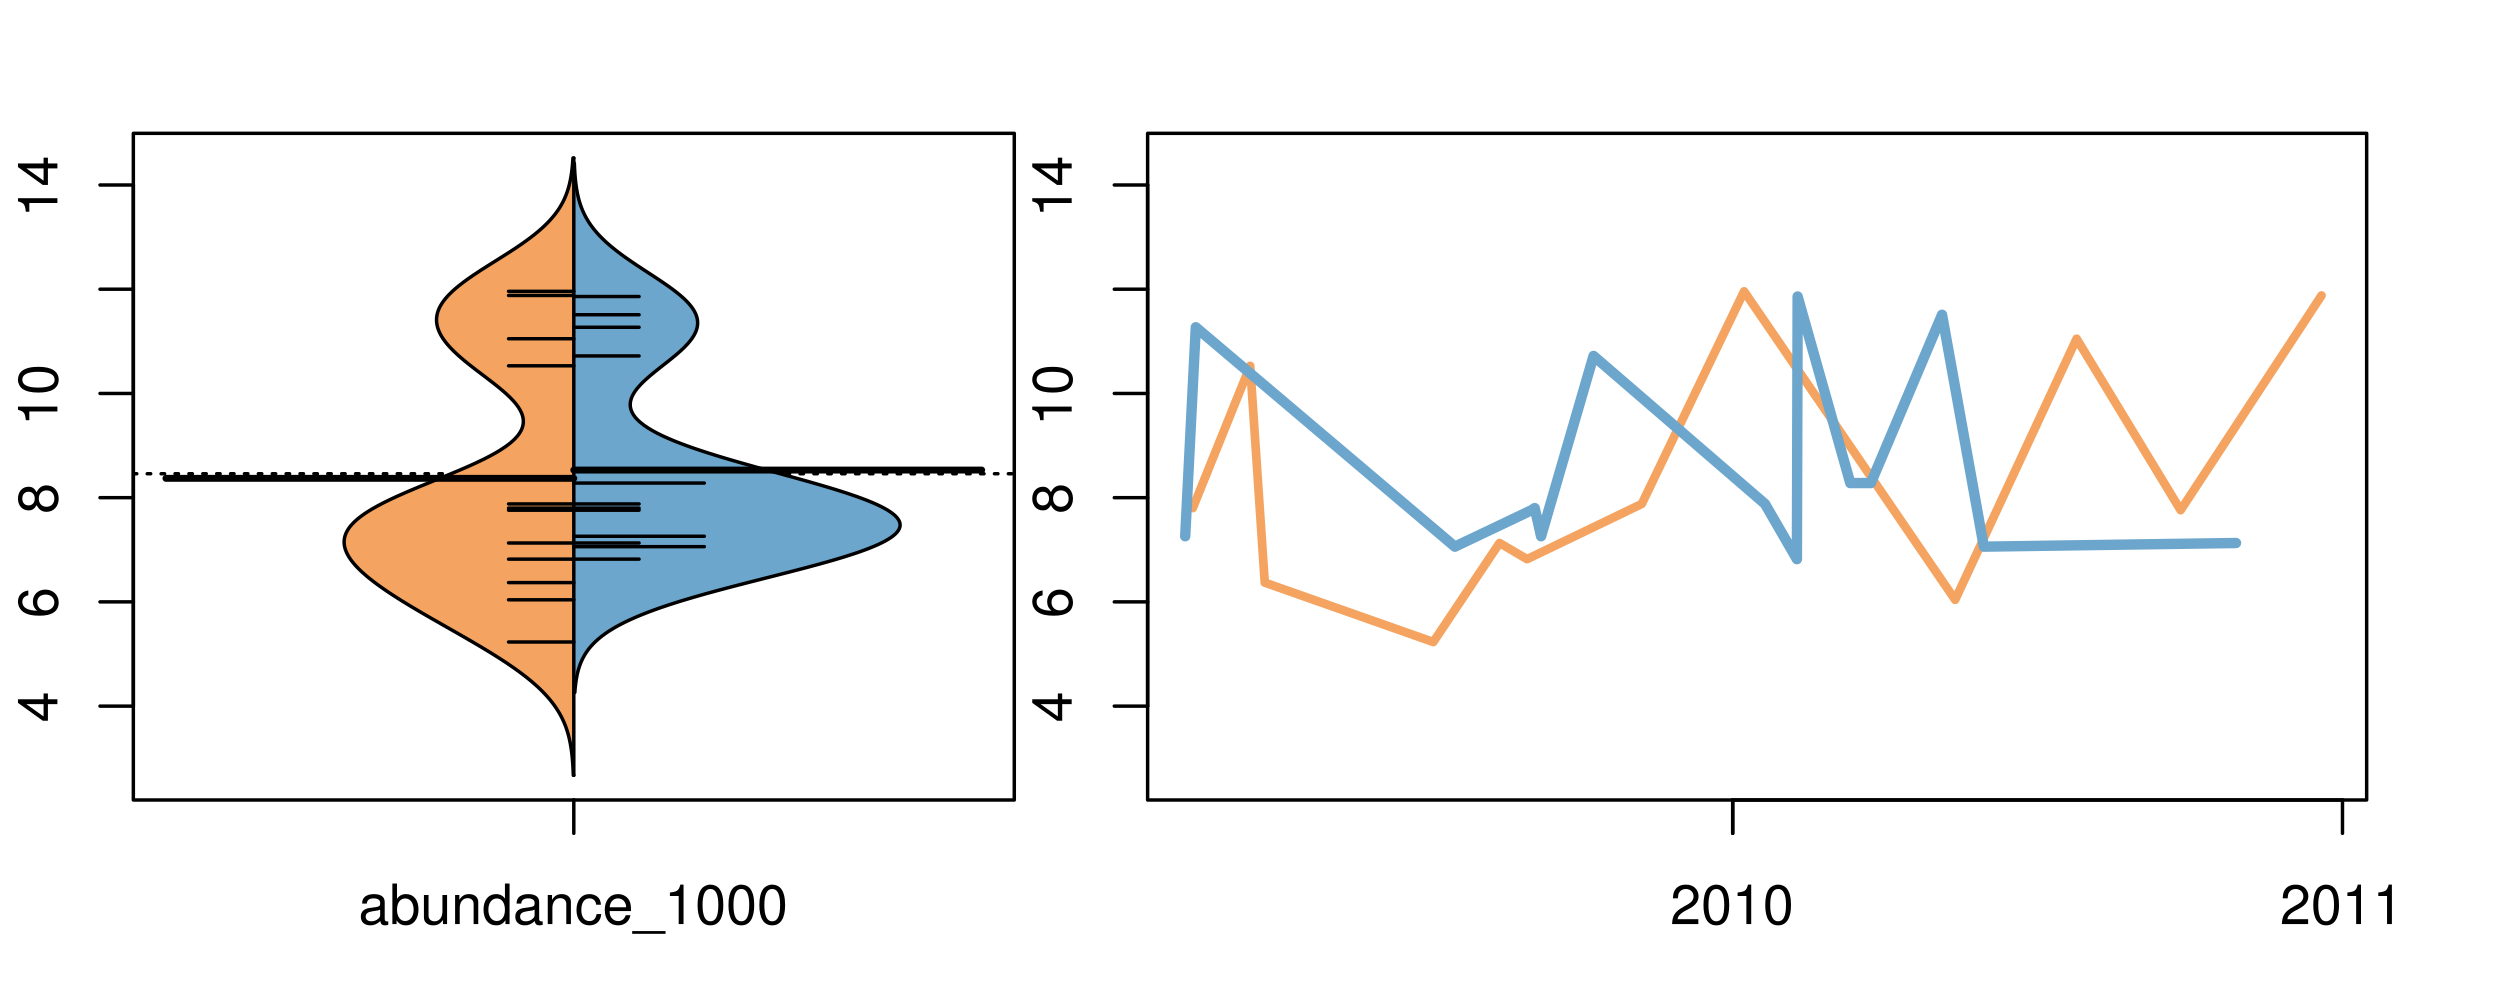 <?xml version="1.0" encoding="UTF-8"?>
<svg xmlns="http://www.w3.org/2000/svg" xmlns:xlink="http://www.w3.org/1999/xlink" width="540pt" height="216pt" viewBox="0 0 540 216" version="1.1">
<defs>
<g>
<symbol overflow="visible" id="glyph0-0">
<path style="stroke:none;" d="M -2.047 -3.922 L 0 -3.922 L 0 -4.984 L -2.047 -4.984 L -2.047 -6.234 L -2.984 -6.234 L -2.984 -4.984 L -8.516 -4.984 L -8.516 -4.203 L -3.156 -0.344 L -2.047 -0.344 Z M -2.984 -3.922 L -2.984 -1.266 L -6.703 -3.922 Z M -2.984 -3.922 "/>
</symbol>
<symbol overflow="visible" id="glyph0-1">
<path style="stroke:none;" d="M -6.281 -5.969 C -7.688 -5.766 -8.516 -4.859 -8.516 -3.562 C -8.516 -2.625 -8.047 -1.781 -7.297 -1.281 C -6.469 -0.75 -5.422 -0.516 -3.875 -0.516 C -2.453 -0.516 -1.531 -0.734 -0.781 -1.234 C -0.094 -1.688 0.281 -2.438 0.281 -3.375 C 0.281 -4.984 -0.922 -6.156 -2.594 -6.156 C -4.172 -6.156 -5.297 -5.078 -5.297 -3.547 C -5.297 -2.719 -4.969 -2.047 -4.344 -1.594 C -6.422 -1.609 -7.578 -2.281 -7.578 -3.484 C -7.578 -4.234 -7.109 -4.75 -6.281 -4.922 Z M -4.359 -3.422 C -4.359 -4.438 -3.641 -5.078 -2.516 -5.078 C -1.438 -5.078 -0.656 -4.359 -0.656 -3.391 C -0.656 -2.406 -1.469 -1.656 -2.562 -1.656 C -3.625 -1.656 -4.359 -2.375 -4.359 -3.422 Z M -4.359 -3.422 "/>
</symbol>
<symbol overflow="visible" id="glyph0-2">
<path style="stroke:none;" d="M -4.469 -4.688 C -5 -5.562 -5.438 -5.859 -6.234 -5.859 C -7.578 -5.859 -8.516 -4.812 -8.516 -3.297 C -8.516 -1.797 -7.578 -0.75 -6.234 -0.75 C -5.453 -0.75 -5.016 -1.031 -4.469 -1.891 C -4.016 -0.922 -3.297 -0.438 -2.359 -0.438 C -0.797 -0.438 0.281 -1.625 0.281 -3.297 C 0.281 -4.984 -0.797 -6.156 -2.359 -6.156 C -3.297 -6.156 -4.016 -5.672 -4.469 -4.688 Z M -7.578 -3.297 C -7.578 -4.203 -7.047 -4.781 -6.219 -4.781 C -5.422 -4.781 -4.891 -4.188 -4.891 -3.297 C -4.891 -2.406 -5.422 -1.828 -6.234 -1.828 C -7.047 -1.828 -7.578 -2.406 -7.578 -3.297 Z M -4.016 -3.297 C -4.016 -4.359 -3.344 -5.078 -2.344 -5.078 C -1.328 -5.078 -0.656 -4.359 -0.656 -3.281 C -0.656 -2.25 -1.344 -1.531 -2.344 -1.531 C -3.344 -1.531 -4.016 -2.25 -4.016 -3.297 Z M -4.016 -3.297 "/>
</symbol>
<symbol overflow="visible" id="glyph0-3">
<path style="stroke:none;" d="M -6.062 -3.109 L 0 -3.109 L 0 -4.156 L -8.516 -4.156 L -8.516 -3.469 C -7.203 -3.094 -7.016 -2.859 -6.812 -1.219 L -6.062 -1.219 Z M -6.062 -3.109 "/>
</symbol>
<symbol overflow="visible" id="glyph0-4">
<path style="stroke:none;" d="M -8.516 -3.297 C -8.516 -2.516 -8.156 -1.781 -7.578 -1.344 C -6.828 -0.797 -5.688 -0.516 -4.109 -0.516 C -1.25 -0.516 0.281 -1.469 0.281 -3.297 C 0.281 -5.094 -1.25 -6.078 -4.047 -6.078 C -5.703 -6.078 -6.797 -5.812 -7.578 -5.25 C -8.172 -4.812 -8.516 -4.109 -8.516 -3.297 Z M -7.578 -3.297 C -7.578 -4.438 -6.422 -5 -4.141 -5 C -1.734 -5 -0.594 -4.453 -0.594 -3.281 C -0.594 -2.156 -1.781 -1.594 -4.109 -1.594 C -6.438 -1.594 -7.578 -2.156 -7.578 -3.297 Z M -7.578 -3.297 "/>
</symbol>
<symbol overflow="visible" id="glyph0-5">
<path style="stroke:none;" d="M -8.75 -5.938 L -8.75 -4.938 L -5.5 -4.938 C -6.125 -4.531 -6.469 -3.859 -6.469 -3.016 C -6.469 -1.375 -5.156 -0.312 -3.156 -0.312 C -1.031 -0.312 0.281 -1.359 0.281 -3.047 C 0.281 -3.906 -0.047 -4.516 -0.828 -5.047 L 0 -5.047 L 0 -5.938 Z M -5.531 -3.188 C -5.531 -4.266 -4.578 -4.938 -3.078 -4.938 C -1.625 -4.938 -0.656 -4.25 -0.656 -3.188 C -0.656 -2.094 -1.625 -1.359 -3.094 -1.359 C -4.562 -1.359 -5.531 -2.094 -5.531 -3.188 Z M -5.531 -3.188 "/>
</symbol>
<symbol overflow="visible" id="glyph0-6">
<path style="stroke:none;" d="M -6.281 -3.094 L -6.281 -2.047 L -7.266 -2.047 C -7.688 -2.047 -7.906 -2.297 -7.906 -2.75 C -7.906 -2.828 -7.906 -2.875 -7.891 -3.094 L -8.719 -3.094 C -8.766 -2.875 -8.781 -2.734 -8.781 -2.531 C -8.781 -1.609 -8.25 -1.062 -7.359 -1.062 L -6.281 -1.062 L -6.281 -0.219 L -5.469 -0.219 L -5.469 -1.062 L 0 -1.062 L 0 -2.047 L -5.469 -2.047 L -5.469 -3.094 Z M -6.281 -3.094 "/>
</symbol>
<symbol overflow="visible" id="glyph0-7">
<path style="stroke:none;" d="M 1.516 -6.938 L 1.516 0.266 L 2.109 0.266 L 2.109 -6.938 Z M 1.516 -6.938 "/>
</symbol>
<symbol overflow="visible" id="glyph0-8">
<path style="stroke:none;" d="M -6.469 -3.266 C -6.469 -1.5 -5.203 -0.438 -3.094 -0.438 C -0.984 -0.438 0.281 -1.484 0.281 -3.281 C 0.281 -5.047 -0.984 -6.125 -3.047 -6.125 C -5.219 -6.125 -6.469 -5.078 -6.469 -3.266 Z M -5.547 -3.281 C -5.547 -4.406 -4.625 -5.078 -3.062 -5.078 C -1.578 -5.078 -0.641 -4.375 -0.641 -3.281 C -0.641 -2.156 -1.578 -1.469 -3.094 -1.469 C -4.609 -1.469 -5.547 -2.156 -5.547 -3.281 Z M -5.547 -3.281 "/>
</symbol>
<symbol overflow="visible" id="glyph0-9">
<path style="stroke:none;" d="M -8.75 -1.828 L -8.75 -0.812 L 0 -0.812 L 0 -1.828 Z M -8.75 -1.828 "/>
</symbol>
<symbol overflow="visible" id="glyph0-10">
<path style="stroke:none;" d="M -1.25 -2.297 L -1.25 -1.047 L 0 -1.047 L 0 -2.297 Z M -1.25 -2.297 "/>
</symbol>
<symbol overflow="visible" id="glyph0-11">
<path style="stroke:none;" d="M 0 -3.422 L -6.281 -5.828 L -6.281 -4.703 L -1.188 -2.922 L -6.281 -1.25 L -6.281 -0.125 L 0 -2.328 Z M 0 -3.422 "/>
</symbol>
<symbol overflow="visible" id="glyph0-12">
<path style="stroke:none;" d="M -0.594 -6.422 C -0.562 -6.312 -0.562 -6.266 -0.562 -6.203 C -0.562 -5.859 -0.75 -5.656 -1.062 -5.656 L -4.75 -5.656 C -5.875 -5.656 -6.469 -4.844 -6.469 -3.297 C -6.469 -2.391 -6.203 -1.625 -5.734 -1.219 C -5.406 -0.922 -5.047 -0.797 -4.422 -0.781 L -4.422 -1.781 C -5.203 -1.875 -5.547 -2.328 -5.547 -3.266 C -5.547 -4.156 -5.203 -4.672 -4.609 -4.672 L -4.344 -4.672 C -3.922 -4.672 -3.75 -4.422 -3.641 -3.625 C -3.469 -2.203 -3.422 -1.984 -3.266 -1.609 C -2.969 -0.875 -2.406 -0.5 -1.578 -0.5 C -0.438 -0.5 0.281 -1.297 0.281 -2.562 C 0.281 -3.359 0 -4 -0.641 -4.703 C -0.016 -4.781 0.281 -5.094 0.281 -5.734 C 0.281 -5.938 0.25 -6.094 0.172 -6.422 Z M -1.984 -4.672 C -1.641 -4.672 -1.438 -4.578 -1.156 -4.266 C -0.797 -3.859 -0.594 -3.375 -0.594 -2.781 C -0.594 -2 -0.969 -1.547 -1.609 -1.547 C -2.266 -1.547 -2.609 -1.984 -2.766 -3.062 C -2.906 -4.109 -2.953 -4.328 -3.109 -4.672 Z M -1.984 -4.672 "/>
</symbol>
<symbol overflow="visible" id="glyph0-13">
<path style="stroke:none;" d="M 0 -5.781 L -6.281 -5.781 L -6.281 -4.781 L -2.719 -4.781 C -1.438 -4.781 -0.594 -4.109 -0.594 -3.078 C -0.594 -2.281 -1.078 -1.781 -1.844 -1.781 L -6.281 -1.781 L -6.281 -0.781 L -1.438 -0.781 C -0.391 -0.781 0.281 -1.562 0.281 -2.781 C 0.281 -3.703 -0.047 -4.297 -0.875 -4.891 L 0 -4.891 Z M 0 -5.781 "/>
</symbol>
<symbol overflow="visible" id="glyph0-14">
<path style="stroke:none;" d="M -2.812 -6.156 C -3.766 -6.156 -4.344 -6.078 -4.812 -5.906 C -5.844 -5.5 -6.469 -4.531 -6.469 -3.359 C -6.469 -1.609 -5.125 -0.484 -3.062 -0.484 C -1 -0.484 0.281 -1.578 0.281 -3.344 C 0.281 -4.781 -0.547 -5.766 -1.906 -6.031 L -1.906 -5.016 C -1.078 -4.734 -0.641 -4.172 -0.641 -3.375 C -0.641 -2.734 -0.938 -2.203 -1.469 -1.859 C -1.828 -1.625 -2.188 -1.531 -2.812 -1.531 Z M -3.625 -1.547 C -4.781 -1.625 -5.547 -2.344 -5.547 -3.344 C -5.547 -4.328 -4.734 -5.094 -3.703 -5.094 C -3.672 -5.094 -3.641 -5.094 -3.625 -5.078 Z M -3.625 -1.547 "/>
</symbol>
<symbol overflow="visible" id="glyph1-0">
<path style="stroke:none;" d="M 6.422 -0.594 C 6.312 -0.562 6.266 -0.562 6.203 -0.562 C 5.859 -0.562 5.656 -0.75 5.656 -1.062 L 5.656 -4.75 C 5.656 -5.875 4.844 -6.469 3.297 -6.469 C 2.391 -6.469 1.625 -6.203 1.219 -5.734 C 0.922 -5.406 0.797 -5.047 0.781 -4.422 L 1.781 -4.422 C 1.875 -5.203 2.328 -5.547 3.266 -5.547 C 4.156 -5.547 4.672 -5.203 4.672 -4.609 L 4.672 -4.344 C 4.672 -3.922 4.422 -3.75 3.625 -3.641 C 2.203 -3.469 1.984 -3.422 1.609 -3.266 C 0.875 -2.969 0.5 -2.406 0.5 -1.578 C 0.5 -0.438 1.297 0.281 2.562 0.281 C 3.359 0.281 4 0 4.703 -0.641 C 4.781 -0.016 5.094 0.281 5.734 0.281 C 5.938 0.281 6.094 0.25 6.422 0.172 Z M 4.672 -1.984 C 4.672 -1.641 4.578 -1.438 4.266 -1.156 C 3.859 -0.797 3.375 -0.594 2.781 -0.594 C 2 -0.594 1.547 -0.969 1.547 -1.609 C 1.547 -2.266 1.984 -2.609 3.062 -2.766 C 4.109 -2.906 4.328 -2.953 4.672 -3.109 Z M 4.672 -1.984 "/>
</symbol>
<symbol overflow="visible" id="glyph1-1">
<path style="stroke:none;" d="M 0.641 -8.75 L 0.641 0 L 1.547 0 L 1.547 -0.797 C 2.031 -0.078 2.656 0.281 3.547 0.281 C 5.203 0.281 6.281 -1.078 6.281 -3.172 C 6.281 -5.203 5.25 -6.469 3.594 -6.469 C 2.719 -6.469 2.109 -6.141 1.641 -5.438 L 1.641 -8.75 Z M 3.391 -5.531 C 4.516 -5.531 5.234 -4.562 5.234 -3.062 C 5.234 -1.625 4.484 -0.656 3.391 -0.656 C 2.344 -0.656 1.641 -1.625 1.641 -3.094 C 1.641 -4.578 2.344 -5.531 3.391 -5.531 Z M 3.391 -5.531 "/>
</symbol>
<symbol overflow="visible" id="glyph1-2">
<path style="stroke:none;" d="M 5.781 0 L 5.781 -6.281 L 4.781 -6.281 L 4.781 -2.719 C 4.781 -1.438 4.109 -0.594 3.078 -0.594 C 2.281 -0.594 1.781 -1.078 1.781 -1.844 L 1.781 -6.281 L 0.781 -6.281 L 0.781 -1.438 C 0.781 -0.391 1.562 0.281 2.781 0.281 C 3.703 0.281 4.297 -0.047 4.891 -0.875 L 4.891 0 Z M 5.781 0 "/>
</symbol>
<symbol overflow="visible" id="glyph1-3">
<path style="stroke:none;" d="M 0.844 -6.281 L 0.844 0 L 1.844 0 L 1.844 -3.469 C 1.844 -4.75 2.516 -5.594 3.547 -5.594 C 4.344 -5.594 4.844 -5.109 4.844 -4.359 L 4.844 0 L 5.844 0 L 5.844 -4.75 C 5.844 -5.797 5.062 -6.469 3.859 -6.469 C 2.922 -6.469 2.312 -6.109 1.766 -5.234 L 1.766 -6.281 Z M 0.844 -6.281 "/>
</symbol>
<symbol overflow="visible" id="glyph1-4">
<path style="stroke:none;" d="M 5.938 -8.75 L 4.938 -8.75 L 4.938 -5.5 C 4.531 -6.125 3.859 -6.469 3.016 -6.469 C 1.375 -6.469 0.312 -5.156 0.312 -3.156 C 0.312 -1.031 1.359 0.281 3.047 0.281 C 3.906 0.281 4.516 -0.047 5.047 -0.828 L 5.047 0 L 5.938 0 Z M 3.188 -5.531 C 4.266 -5.531 4.938 -4.578 4.938 -3.078 C 4.938 -1.625 4.25 -0.656 3.188 -0.656 C 2.094 -0.656 1.359 -1.625 1.359 -3.094 C 1.359 -4.562 2.094 -5.531 3.188 -5.531 Z M 3.188 -5.531 "/>
</symbol>
<symbol overflow="visible" id="glyph1-5">
<path style="stroke:none;" d="M 5.656 -4.172 C 5.609 -4.781 5.469 -5.188 5.234 -5.531 C 4.797 -6.125 4.047 -6.469 3.172 -6.469 C 1.469 -6.469 0.375 -5.125 0.375 -3.031 C 0.375 -1.016 1.453 0.281 3.156 0.281 C 4.656 0.281 5.609 -0.625 5.719 -2.156 L 4.719 -2.156 C 4.547 -1.156 4.031 -0.641 3.188 -0.641 C 2.078 -0.641 1.422 -1.547 1.422 -3.031 C 1.422 -4.609 2.062 -5.547 3.156 -5.547 C 4 -5.547 4.531 -5.047 4.641 -4.172 Z M 5.656 -4.172 "/>
</symbol>
<symbol overflow="visible" id="glyph1-6">
<path style="stroke:none;" d="M 6.156 -2.812 C 6.156 -3.766 6.078 -4.344 5.906 -4.812 C 5.5 -5.844 4.531 -6.469 3.359 -6.469 C 1.609 -6.469 0.484 -5.125 0.484 -3.062 C 0.484 -1 1.578 0.281 3.344 0.281 C 4.781 0.281 5.766 -0.547 6.031 -1.906 L 5.016 -1.906 C 4.734 -1.078 4.172 -0.641 3.375 -0.641 C 2.734 -0.641 2.203 -0.938 1.859 -1.469 C 1.625 -1.828 1.531 -2.188 1.531 -2.812 Z M 1.547 -3.625 C 1.625 -4.781 2.344 -5.547 3.344 -5.547 C 4.328 -5.547 5.094 -4.734 5.094 -3.703 C 5.094 -3.672 5.094 -3.641 5.078 -3.625 Z M 1.547 -3.625 "/>
</symbol>
<symbol overflow="visible" id="glyph1-7">
<path style="stroke:none;" d="M 6.938 1.516 L -0.266 1.516 L -0.266 2.109 L 6.938 2.109 Z M 6.938 1.516 "/>
</symbol>
<symbol overflow="visible" id="glyph1-8">
<path style="stroke:none;" d="M 3.109 -6.062 L 3.109 0 L 4.156 0 L 4.156 -8.516 L 3.469 -8.516 C 3.094 -7.203 2.859 -7.016 1.219 -6.812 L 1.219 -6.062 Z M 3.109 -6.062 "/>
</symbol>
<symbol overflow="visible" id="glyph1-9">
<path style="stroke:none;" d="M 3.297 -8.516 C 2.516 -8.516 1.781 -8.156 1.344 -7.578 C 0.797 -6.828 0.516 -5.688 0.516 -4.109 C 0.516 -1.25 1.469 0.281 3.297 0.281 C 5.094 0.281 6.078 -1.25 6.078 -4.047 C 6.078 -5.703 5.812 -6.797 5.25 -7.578 C 4.812 -8.172 4.109 -8.516 3.297 -8.516 Z M 3.297 -7.578 C 4.438 -7.578 5 -6.422 5 -4.141 C 5 -1.734 4.453 -0.594 3.281 -0.594 C 2.156 -0.594 1.594 -1.781 1.594 -4.109 C 1.594 -6.438 2.156 -7.578 3.297 -7.578 Z M 3.297 -7.578 "/>
</symbol>
<symbol overflow="visible" id="glyph1-10">
<path style="stroke:none;" d="M 6.078 -1.047 L 1.594 -1.047 C 1.703 -1.734 2.094 -2.188 3.125 -2.797 L 4.328 -3.438 C 5.516 -4.094 6.125 -4.969 6.125 -6.016 C 6.125 -6.719 5.844 -7.375 5.344 -7.844 C 4.844 -8.297 4.219 -8.516 3.406 -8.516 C 2.328 -8.516 1.531 -8.125 1.062 -7.406 C 0.75 -6.953 0.625 -6.422 0.594 -5.562 L 1.656 -5.562 C 1.688 -6.125 1.766 -6.484 1.906 -6.75 C 2.188 -7.266 2.734 -7.578 3.375 -7.578 C 4.328 -7.578 5.047 -6.906 5.047 -5.984 C 5.047 -5.312 4.656 -4.734 3.906 -4.312 L 2.797 -3.688 C 1.016 -2.672 0.5 -1.875 0.406 0 L 6.078 0 Z M 6.078 -1.047 "/>
</symbol>
</g>
<clipPath id="clip1">
  <path d="M 28.801 28.801 L 220.086 28.801 L 220.086 173.801 L 28.801 173.801 Z M 28.801 28.801 "/>
</clipPath>
<clipPath id="clip2">
  <path d="M 247.887 28.801 L 512.199 28.801 L 512.199 173.801 L 247.887 173.801 Z M 247.887 28.801 "/>
</clipPath>
<clipPath id="clip3">
  <path d="M 233.484 14.398 L 526.598 14.398 L 526.598 188.199 L 233.484 188.199 Z M 233.484 14.398 "/>
</clipPath>
<clipPath id="clip4">
  <path d="M 247.887 28.801 L 512.199 28.801 L 512.199 173.801 L 247.887 173.801 Z M 247.887 28.801 "/>
</clipPath>
</defs>
<g id="surface746">
<path style="fill:none;stroke-width:0.75;stroke-linecap:round;stroke-linejoin:round;stroke:rgb(0%,0%,0%);stroke-opacity:1;stroke-miterlimit:10;" d="M 28.801 172.801 L 219.086 172.801 L 219.086 28.801 L 28.801 28.801 L 28.801 172.801 "/>
<path style="fill:none;stroke-width:0.75;stroke-linecap:round;stroke-linejoin:round;stroke:rgb(0%,0%,0%);stroke-opacity:1;stroke-miterlimit:10;" d="M 28.801 152.52 L 28.801 39.961 "/>
<path style="fill:none;stroke-width:0.75;stroke-linecap:round;stroke-linejoin:round;stroke:rgb(0%,0%,0%);stroke-opacity:1;stroke-miterlimit:10;" d="M 28.801 152.52 L 21.602 152.52 "/>
<path style="fill:none;stroke-width:0.75;stroke-linecap:round;stroke-linejoin:round;stroke:rgb(0%,0%,0%);stroke-opacity:1;stroke-miterlimit:10;" d="M 28.801 130.008 L 21.602 130.008 "/>
<path style="fill:none;stroke-width:0.75;stroke-linecap:round;stroke-linejoin:round;stroke:rgb(0%,0%,0%);stroke-opacity:1;stroke-miterlimit:10;" d="M 28.801 107.496 L 21.602 107.496 "/>
<path style="fill:none;stroke-width:0.75;stroke-linecap:round;stroke-linejoin:round;stroke:rgb(0%,0%,0%);stroke-opacity:1;stroke-miterlimit:10;" d="M 28.801 84.984 L 21.602 84.984 "/>
<path style="fill:none;stroke-width:0.75;stroke-linecap:round;stroke-linejoin:round;stroke:rgb(0%,0%,0%);stroke-opacity:1;stroke-miterlimit:10;" d="M 28.801 62.473 L 21.602 62.473 "/>
<path style="fill:none;stroke-width:0.75;stroke-linecap:round;stroke-linejoin:round;stroke:rgb(0%,0%,0%);stroke-opacity:1;stroke-miterlimit:10;" d="M 28.801 39.961 L 21.602 39.961 "/>
<g style="fill:rgb(0%,0%,0%);fill-opacity:1;">
  <use xlink:href="#glyph0-0" x="12.396" y="156.02"/>
</g>
<g style="fill:rgb(0%,0%,0%);fill-opacity:1;">
  <use xlink:href="#glyph0-1" x="12.396" y="133.508"/>
</g>
<g style="fill:rgb(0%,0%,0%);fill-opacity:1;">
  <use xlink:href="#glyph0-2" x="12.396" y="110.996"/>
</g>
<g style="fill:rgb(0%,0%,0%);fill-opacity:1;">
  <use xlink:href="#glyph0-3" x="12.396" y="91.984"/>
  <use xlink:href="#glyph0-4" x="12.396" y="85.312"/>
</g>
<g style="fill:rgb(0%,0%,0%);fill-opacity:1;">
  <use xlink:href="#glyph0-3" x="12.396" y="46.961"/>
  <use xlink:href="#glyph0-0" x="12.396" y="40.289"/>
</g>
<path style="fill:none;stroke-width:0.75;stroke-linecap:round;stroke-linejoin:round;stroke:rgb(0%,0%,0%);stroke-opacity:1;stroke-miterlimit:10;" d="M 123.941 172.801 L 123.941 172.801 "/>
<path style="fill:none;stroke-width:0.75;stroke-linecap:round;stroke-linejoin:round;stroke:rgb(0%,0%,0%);stroke-opacity:1;stroke-miterlimit:10;" d="M 123.941 172.801 L 123.941 180 "/>
<g style="fill:rgb(0%,0%,0%);fill-opacity:1;">
  <use xlink:href="#glyph1-0" x="77.441" y="199.596"/>
  <use xlink:href="#glyph1-1" x="84.113" y="199.596"/>
  <use xlink:href="#glyph1-2" x="90.785" y="199.596"/>
  <use xlink:href="#glyph1-3" x="97.457" y="199.596"/>
  <use xlink:href="#glyph1-4" x="104.129" y="199.596"/>
  <use xlink:href="#glyph1-0" x="110.801" y="199.596"/>
  <use xlink:href="#glyph1-3" x="117.473" y="199.596"/>
  <use xlink:href="#glyph1-5" x="124.145" y="199.596"/>
  <use xlink:href="#glyph1-6" x="130.145" y="199.596"/>
  <use xlink:href="#glyph1-7" x="136.816" y="199.596"/>
  <use xlink:href="#glyph1-8" x="143.488" y="199.596"/>
  <use xlink:href="#glyph1-9" x="150.16" y="199.596"/>
  <use xlink:href="#glyph1-9" x="156.832" y="199.596"/>
  <use xlink:href="#glyph1-9" x="163.504" y="199.596"/>
</g>
<g clip-path="url(#clip1)" clip-rule="nonzero">
<path style="fill:none;stroke-width:0.75;stroke-linecap:round;stroke-linejoin:round;stroke:rgb(0%,0%,0%);stroke-opacity:1;stroke-dasharray:0.75,2.25;stroke-miterlimit:10;" d="M 28.801 102.328 L 219.086 102.328 "/>
<path style=" stroke:none;fill-rule:nonzero;fill:rgb(95.686%,64.314%,37.647%);fill-opacity:1;" d="M 123.941 34.133 L 123.758 34.133 L 123.742 34.395 L 123.703 34.918 L 123.684 35.176 L 123.664 35.438 L 123.617 35.961 L 123.59 36.223 L 123.562 36.48 L 123.5 37.004 L 123.465 37.266 L 123.426 37.523 L 123.348 38.047 L 123.254 38.57 L 123.207 38.828 L 123.098 39.352 L 122.973 39.875 L 122.906 40.133 L 122.836 40.395 L 122.762 40.656 L 122.684 40.918 L 122.598 41.18 L 122.512 41.438 L 122.324 41.961 L 122.223 42.223 L 122.113 42.484 L 122 42.742 L 121.883 43.004 L 121.762 43.266 L 121.633 43.527 L 121.496 43.789 L 121.355 44.047 L 121.207 44.309 L 121.055 44.57 L 120.895 44.832 L 120.73 45.094 L 120.555 45.352 L 120.375 45.613 L 120.188 45.875 L 119.992 46.137 L 119.789 46.398 L 119.582 46.656 L 119.363 46.918 L 119.141 47.18 L 118.906 47.441 L 118.668 47.703 L 118.426 47.961 L 118.168 48.223 L 117.906 48.484 L 117.637 48.746 L 117.359 49.008 L 117.078 49.266 L 116.785 49.527 L 116.484 49.789 L 116.18 50.051 L 115.863 50.312 L 115.543 50.57 L 115.215 50.832 L 114.879 51.094 L 114.539 51.355 L 114.191 51.617 L 113.836 51.875 L 113.109 52.398 L 112.359 52.922 L 111.977 53.18 L 111.59 53.441 L 111.199 53.703 L 110.402 54.227 L 110 54.484 L 109.594 54.746 L 108.773 55.27 L 108.363 55.527 L 107.949 55.789 L 107.531 56.051 L 107.117 56.312 L 106.699 56.574 L 106.285 56.832 L 105.043 57.617 L 104.633 57.879 L 104.227 58.137 L 103.82 58.398 L 103.023 58.922 L 102.629 59.184 L 102.242 59.441 L 101.859 59.703 L 101.48 59.965 L 101.109 60.227 L 100.746 60.488 L 100.387 60.746 L 100.039 61.008 L 99.695 61.27 L 99.359 61.531 L 99.035 61.793 L 98.715 62.051 L 98.406 62.312 L 98.109 62.574 L 97.816 62.836 L 97.539 63.098 L 97.27 63.355 L 97.008 63.617 L 96.762 63.879 L 96.527 64.141 L 96.297 64.402 L 96.086 64.66 L 95.883 64.922 L 95.691 65.184 L 95.512 65.445 L 95.344 65.707 L 95.188 65.965 L 95.047 66.227 L 94.914 66.488 L 94.797 66.75 L 94.691 67.012 L 94.598 67.27 L 94.52 67.531 L 94.449 67.793 L 94.391 68.055 L 94.352 68.316 L 94.316 68.574 L 94.301 68.836 L 94.297 69.098 L 94.297 69.359 L 94.32 69.621 L 94.348 69.879 L 94.391 70.141 L 94.445 70.402 L 94.512 70.664 L 94.59 70.926 L 94.68 71.184 L 94.777 71.445 L 94.891 71.707 L 95.016 71.969 L 95.145 72.23 L 95.293 72.488 L 95.445 72.75 L 95.609 73.012 L 95.789 73.273 L 95.973 73.531 L 96.168 73.793 L 96.371 74.055 L 96.582 74.316 L 96.809 74.578 L 97.039 74.836 L 97.277 75.098 L 97.527 75.359 L 97.781 75.621 L 98.043 75.883 L 98.316 76.141 L 98.594 76.402 L 98.879 76.664 L 99.168 76.926 L 99.465 77.188 L 99.77 77.445 L 100.074 77.707 L 100.387 77.969 L 101.027 78.492 L 101.355 78.75 L 101.684 79.012 L 102.691 79.797 L 103.031 80.055 L 104.406 81.102 L 104.75 81.359 L 105.094 81.621 L 105.434 81.883 L 105.777 82.145 L 106.113 82.406 L 106.449 82.664 L 106.785 82.926 L 107.441 83.449 L 107.762 83.711 L 108.078 83.969 L 108.391 84.23 L 108.695 84.492 L 108.996 84.754 L 109.289 85.016 L 109.574 85.273 L 110.121 85.797 L 110.379 86.059 L 110.629 86.32 L 110.871 86.578 L 111.098 86.84 L 111.32 87.102 L 111.531 87.363 L 111.727 87.625 L 111.914 87.883 L 112.082 88.145 L 112.242 88.406 L 112.391 88.668 L 112.52 88.93 L 112.641 89.188 L 112.746 89.449 L 112.832 89.711 L 112.906 89.973 L 112.965 90.234 L 113.004 90.492 L 113.035 90.754 L 113.039 91.016 L 113.031 91.277 L 113.012 91.539 L 112.965 91.797 L 112.906 92.059 L 112.832 92.32 L 112.734 92.582 L 112.625 92.84 L 112.492 93.102 L 112.344 93.363 L 112.18 93.625 L 111.992 93.887 L 111.789 94.145 L 111.57 94.406 L 111.324 94.668 L 111.07 94.93 L 110.797 95.191 L 110.5 95.449 L 110.191 95.711 L 109.859 95.973 L 109.512 96.234 L 109.152 96.496 L 108.766 96.754 L 108.371 97.016 L 107.961 97.277 L 107.527 97.539 L 107.086 97.801 L 106.625 98.059 L 106.148 98.32 L 105.664 98.582 L 105.16 98.844 L 104.645 99.105 L 104.117 99.363 L 103.574 99.625 L 103.023 99.887 L 102.461 100.148 L 101.887 100.41 L 101.309 100.668 L 100.715 100.93 L 100.113 101.191 L 99.508 101.453 L 98.895 101.715 L 98.273 101.973 L 97.652 102.234 L 96.387 102.758 L 95.75 103.02 L 95.113 103.277 L 92.551 104.324 L 91.914 104.582 L 91.277 104.844 L 90.645 105.105 L 90.016 105.367 L 89.395 105.629 L 88.773 105.887 L 88.164 106.148 L 87.559 106.41 L 86.961 106.672 L 86.375 106.934 L 85.793 107.191 L 85.223 107.453 L 84.664 107.715 L 84.113 107.977 L 83.578 108.238 L 83.051 108.496 L 82.535 108.758 L 82.039 109.02 L 81.547 109.281 L 81.078 109.543 L 80.617 109.801 L 80.172 110.062 L 79.746 110.324 L 79.332 110.586 L 78.93 110.844 L 78.551 111.105 L 78.184 111.367 L 77.832 111.629 L 77.504 111.891 L 77.184 112.148 L 76.883 112.41 L 76.602 112.672 L 76.332 112.934 L 76.086 113.195 L 75.852 113.453 L 75.633 113.715 L 75.438 113.977 L 75.254 114.238 L 75.09 114.5 L 74.945 114.758 L 74.809 115.02 L 74.695 115.281 L 74.598 115.543 L 74.508 115.805 L 74.445 116.062 L 74.395 116.324 L 74.355 116.586 L 74.34 116.848 L 74.332 117.109 L 74.34 117.367 L 74.363 117.629 L 74.398 117.891 L 74.453 118.152 L 74.52 118.414 L 74.594 118.672 L 74.691 118.934 L 74.793 119.195 L 74.91 119.457 L 75.043 119.719 L 75.184 119.977 L 75.336 120.238 L 75.504 120.5 L 75.676 120.762 L 75.867 121.023 L 76.062 121.281 L 76.27 121.543 L 76.492 121.805 L 76.719 122.066 L 76.957 122.328 L 77.203 122.586 L 77.457 122.848 L 77.723 123.109 L 77.996 123.371 L 78.277 123.633 L 78.57 123.891 L 78.867 124.152 L 79.172 124.414 L 79.484 124.676 L 79.805 124.938 L 80.129 125.195 L 80.465 125.457 L 80.805 125.719 L 81.152 125.98 L 81.504 126.242 L 81.859 126.5 L 82.227 126.762 L 82.598 127.023 L 82.973 127.285 L 83.352 127.547 L 83.738 127.805 L 84.129 128.066 L 84.523 128.328 L 84.922 128.59 L 85.328 128.848 L 85.734 129.109 L 86.145 129.371 L 86.98 129.895 L 87.406 130.152 L 87.832 130.414 L 88.691 130.938 L 89.129 131.199 L 89.566 131.457 L 90.449 131.98 L 91.34 132.504 L 91.789 132.762 L 92.238 133.023 L 93.598 133.809 L 94.055 134.066 L 95.883 135.113 L 96.344 135.371 L 97.715 136.156 L 98.176 136.418 L 98.633 136.676 L 99.09 136.938 L 99.543 137.199 L 100 137.461 L 100.453 137.723 L 100.902 137.98 L 101.355 138.242 L 101.805 138.504 L 102.695 139.027 L 103.141 139.285 L 103.578 139.547 L 104.02 139.809 L 104.887 140.332 L 105.316 140.59 L 106.168 141.113 L 106.59 141.375 L 107.004 141.637 L 107.418 141.895 L 107.828 142.156 L 108.234 142.418 L 109.031 142.941 L 109.426 143.199 L 110.199 143.723 L 110.578 143.984 L 110.953 144.246 L 111.32 144.504 L 111.684 144.766 L 112.043 145.027 L 112.398 145.289 L 112.746 145.551 L 113.09 145.809 L 113.426 146.07 L 113.758 146.332 L 114.086 146.594 L 114.402 146.852 L 114.719 147.113 L 115.027 147.375 L 115.328 147.637 L 115.625 147.898 L 115.914 148.156 L 116.199 148.418 L 116.477 148.68 L 117.016 149.203 L 117.273 149.461 L 117.773 149.984 L 118.012 150.246 L 118.246 150.508 L 118.477 150.766 L 118.695 151.027 L 118.91 151.289 L 119.121 151.551 L 119.324 151.812 L 119.523 152.07 L 119.715 152.332 L 119.898 152.594 L 120.078 152.855 L 120.25 153.117 L 120.418 153.375 L 120.582 153.637 L 120.738 153.898 L 120.891 154.16 L 121.035 154.422 L 121.176 154.68 L 121.312 154.941 L 121.441 155.203 L 121.566 155.465 L 121.688 155.727 L 121.805 155.984 L 122.023 156.508 L 122.121 156.77 L 122.223 157.031 L 122.316 157.289 L 122.488 157.812 L 122.57 158.074 L 122.648 158.336 L 122.723 158.594 L 122.793 158.855 L 122.926 159.379 L 122.984 159.641 L 123.043 159.898 L 123.152 160.422 L 123.246 160.945 L 123.289 161.203 L 123.332 161.465 L 123.41 161.988 L 123.445 162.25 L 123.477 162.508 L 123.539 163.031 L 123.594 163.555 L 123.617 163.812 L 123.641 164.074 L 123.66 164.336 L 123.684 164.598 L 123.699 164.855 L 123.719 165.117 L 123.766 165.902 L 123.777 166.16 L 123.793 166.422 L 123.801 166.684 L 123.824 167.207 L 123.832 167.465 L 123.941 167.465 Z M 123.941 34.133 "/>
<path style="fill:none;stroke-width:0.75;stroke-linecap:round;stroke-linejoin:round;stroke:rgb(0%,0%,0%);stroke-opacity:1;stroke-miterlimit:10;" d="M 123.941 34.133 L 123.758 34.133 L 123.742 34.395 L 123.703 34.918 L 123.684 35.176 L 123.664 35.438 L 123.617 35.961 L 123.59 36.223 L 123.562 36.48 L 123.5 37.004 L 123.465 37.266 L 123.426 37.523 L 123.348 38.047 L 123.254 38.57 L 123.207 38.828 L 123.098 39.352 L 122.973 39.875 L 122.906 40.133 L 122.836 40.395 L 122.762 40.656 L 122.684 40.918 L 122.598 41.18 L 122.512 41.438 L 122.324 41.961 L 122.223 42.223 L 122.113 42.484 L 122 42.742 L 121.883 43.004 L 121.762 43.266 L 121.633 43.527 L 121.496 43.789 L 121.355 44.047 L 121.207 44.309 L 121.055 44.57 L 120.895 44.832 L 120.73 45.094 L 120.555 45.352 L 120.375 45.613 L 120.188 45.875 L 119.992 46.137 L 119.789 46.398 L 119.582 46.656 L 119.363 46.918 L 119.141 47.18 L 118.906 47.441 L 118.668 47.703 L 118.426 47.961 L 118.168 48.223 L 117.906 48.484 L 117.637 48.746 L 117.359 49.008 L 117.078 49.266 L 116.785 49.527 L 116.484 49.789 L 116.18 50.051 L 115.863 50.312 L 115.543 50.57 L 115.215 50.832 L 114.879 51.094 L 114.539 51.355 L 114.191 51.617 L 113.836 51.875 L 113.109 52.398 L 112.359 52.922 L 111.977 53.18 L 111.59 53.441 L 111.199 53.703 L 110.402 54.227 L 110 54.484 L 109.594 54.746 L 108.773 55.27 L 108.363 55.527 L 107.949 55.789 L 107.531 56.051 L 107.117 56.312 L 106.699 56.574 L 106.285 56.832 L 105.043 57.617 L 104.633 57.879 L 104.227 58.137 L 103.82 58.398 L 103.023 58.922 L 102.629 59.184 L 102.242 59.441 L 101.859 59.703 L 101.48 59.965 L 101.109 60.227 L 100.746 60.488 L 100.387 60.746 L 100.039 61.008 L 99.695 61.27 L 99.359 61.531 L 99.035 61.793 L 98.715 62.051 L 98.406 62.312 L 98.109 62.574 L 97.816 62.836 L 97.539 63.098 L 97.27 63.355 L 97.008 63.617 L 96.762 63.879 L 96.527 64.141 L 96.297 64.402 L 96.086 64.66 L 95.883 64.922 L 95.691 65.184 L 95.512 65.445 L 95.344 65.707 L 95.188 65.965 L 95.047 66.227 L 94.914 66.488 L 94.797 66.75 L 94.691 67.012 L 94.598 67.27 L 94.52 67.531 L 94.449 67.793 L 94.391 68.055 L 94.352 68.316 L 94.316 68.574 L 94.301 68.836 L 94.297 69.098 L 94.297 69.359 L 94.32 69.621 L 94.348 69.879 L 94.391 70.141 L 94.445 70.402 L 94.512 70.664 L 94.59 70.926 L 94.68 71.184 L 94.777 71.445 L 94.891 71.707 L 95.016 71.969 L 95.145 72.23 L 95.293 72.488 L 95.445 72.75 L 95.609 73.012 L 95.789 73.273 L 95.973 73.531 L 96.168 73.793 L 96.371 74.055 L 96.582 74.316 L 96.809 74.578 L 97.039 74.836 L 97.277 75.098 L 97.527 75.359 L 97.781 75.621 L 98.043 75.883 L 98.316 76.141 L 98.594 76.402 L 98.879 76.664 L 99.168 76.926 L 99.465 77.188 L 99.77 77.445 L 100.074 77.707 L 100.387 77.969 L 101.027 78.492 L 101.355 78.75 L 101.684 79.012 L 102.691 79.797 L 103.031 80.055 L 104.406 81.102 L 104.75 81.359 L 105.094 81.621 L 105.434 81.883 L 105.777 82.145 L 106.113 82.406 L 106.449 82.664 L 106.785 82.926 L 107.441 83.449 L 107.762 83.711 L 108.078 83.969 L 108.391 84.23 L 108.695 84.492 L 108.996 84.754 L 109.289 85.016 L 109.574 85.273 L 110.121 85.797 L 110.379 86.059 L 110.629 86.32 L 110.871 86.578 L 111.098 86.84 L 111.32 87.102 L 111.531 87.363 L 111.727 87.625 L 111.914 87.883 L 112.082 88.145 L 112.242 88.406 L 112.391 88.668 L 112.52 88.93 L 112.641 89.188 L 112.746 89.449 L 112.832 89.711 L 112.906 89.973 L 112.965 90.234 L 113.004 90.492 L 113.035 90.754 L 113.039 91.016 L 113.031 91.277 L 113.012 91.539 L 112.965 91.797 L 112.906 92.059 L 112.832 92.32 L 112.734 92.582 L 112.625 92.84 L 112.492 93.102 L 112.344 93.363 L 112.18 93.625 L 111.992 93.887 L 111.789 94.145 L 111.57 94.406 L 111.324 94.668 L 111.07 94.93 L 110.797 95.191 L 110.5 95.449 L 110.191 95.711 L 109.859 95.973 L 109.512 96.234 L 109.152 96.496 L 108.766 96.754 L 108.371 97.016 L 107.961 97.277 L 107.527 97.539 L 107.086 97.801 L 106.625 98.059 L 106.148 98.32 L 105.664 98.582 L 105.16 98.844 L 104.645 99.105 L 104.117 99.363 L 103.574 99.625 L 103.023 99.887 L 102.461 100.148 L 101.887 100.41 L 101.309 100.668 L 100.715 100.93 L 100.113 101.191 L 99.508 101.453 L 98.895 101.715 L 98.273 101.973 L 97.652 102.234 L 96.387 102.758 L 95.75 103.02 L 95.113 103.277 L 92.551 104.324 L 91.914 104.582 L 91.277 104.844 L 90.645 105.105 L 90.016 105.367 L 89.395 105.629 L 88.773 105.887 L 88.164 106.148 L 87.559 106.41 L 86.961 106.672 L 86.375 106.934 L 85.793 107.191 L 85.223 107.453 L 84.664 107.715 L 84.113 107.977 L 83.578 108.238 L 83.051 108.496 L 82.535 108.758 L 82.039 109.02 L 81.547 109.281 L 81.078 109.543 L 80.617 109.801 L 80.172 110.062 L 79.746 110.324 L 79.332 110.586 L 78.93 110.844 L 78.551 111.105 L 78.184 111.367 L 77.832 111.629 L 77.504 111.891 L 77.184 112.148 L 76.883 112.41 L 76.602 112.672 L 76.332 112.934 L 76.086 113.195 L 75.852 113.453 L 75.633 113.715 L 75.438 113.977 L 75.254 114.238 L 75.09 114.5 L 74.945 114.758 L 74.809 115.02 L 74.695 115.281 L 74.598 115.543 L 74.508 115.805 L 74.445 116.062 L 74.395 116.324 L 74.355 116.586 L 74.34 116.848 L 74.332 117.109 L 74.34 117.367 L 74.363 117.629 L 74.398 117.891 L 74.453 118.152 L 74.52 118.414 L 74.594 118.672 L 74.691 118.934 L 74.793 119.195 L 74.91 119.457 L 75.043 119.719 L 75.184 119.977 L 75.336 120.238 L 75.504 120.5 L 75.676 120.762 L 75.867 121.023 L 76.062 121.281 L 76.27 121.543 L 76.492 121.805 L 76.719 122.066 L 76.957 122.328 L 77.203 122.586 L 77.457 122.848 L 77.723 123.109 L 77.996 123.371 L 78.277 123.633 L 78.57 123.891 L 78.867 124.152 L 79.172 124.414 L 79.484 124.676 L 79.805 124.938 L 80.129 125.195 L 80.465 125.457 L 80.805 125.719 L 81.152 125.98 L 81.504 126.242 L 81.859 126.5 L 82.227 126.762 L 82.598 127.023 L 82.973 127.285 L 83.352 127.547 L 83.738 127.805 L 84.129 128.066 L 84.523 128.328 L 84.922 128.59 L 85.328 128.848 L 85.734 129.109 L 86.145 129.371 L 86.98 129.895 L 87.406 130.152 L 87.832 130.414 L 88.691 130.938 L 89.129 131.199 L 89.566 131.457 L 90.449 131.98 L 91.34 132.504 L 91.789 132.762 L 92.238 133.023 L 93.598 133.809 L 94.055 134.066 L 95.883 135.113 L 96.344 135.371 L 97.715 136.156 L 98.176 136.418 L 98.633 136.676 L 99.09 136.938 L 99.543 137.199 L 100 137.461 L 100.453 137.723 L 100.902 137.98 L 101.355 138.242 L 101.805 138.504 L 102.695 139.027 L 103.141 139.285 L 103.578 139.547 L 104.02 139.809 L 104.887 140.332 L 105.316 140.59 L 106.168 141.113 L 106.59 141.375 L 107.004 141.637 L 107.418 141.895 L 107.828 142.156 L 108.234 142.418 L 109.031 142.941 L 109.426 143.199 L 110.199 143.723 L 110.578 143.984 L 110.953 144.246 L 111.32 144.504 L 111.684 144.766 L 112.043 145.027 L 112.398 145.289 L 112.746 145.551 L 113.09 145.809 L 113.426 146.07 L 113.758 146.332 L 114.086 146.594 L 114.402 146.852 L 114.719 147.113 L 115.027 147.375 L 115.328 147.637 L 115.625 147.898 L 115.914 148.156 L 116.199 148.418 L 116.477 148.68 L 117.016 149.203 L 117.273 149.461 L 117.773 149.984 L 118.012 150.246 L 118.246 150.508 L 118.477 150.766 L 118.695 151.027 L 118.91 151.289 L 119.121 151.551 L 119.324 151.812 L 119.523 152.07 L 119.715 152.332 L 119.898 152.594 L 120.078 152.855 L 120.25 153.117 L 120.418 153.375 L 120.582 153.637 L 120.738 153.898 L 120.891 154.16 L 121.035 154.422 L 121.176 154.68 L 121.312 154.941 L 121.441 155.203 L 121.566 155.465 L 121.688 155.727 L 121.805 155.984 L 122.023 156.508 L 122.121 156.77 L 122.223 157.031 L 122.316 157.289 L 122.488 157.812 L 122.57 158.074 L 122.648 158.336 L 122.723 158.594 L 122.793 158.855 L 122.926 159.379 L 122.984 159.641 L 123.043 159.898 L 123.152 160.422 L 123.246 160.945 L 123.289 161.203 L 123.332 161.465 L 123.41 161.988 L 123.445 162.25 L 123.477 162.508 L 123.539 163.031 L 123.594 163.555 L 123.617 163.812 L 123.641 164.074 L 123.66 164.336 L 123.684 164.598 L 123.699 164.855 L 123.719 165.117 L 123.766 165.902 L 123.777 166.16 L 123.793 166.422 L 123.801 166.684 L 123.824 167.207 L 123.832 167.465 L 123.941 167.465 "/>
<path style=" stroke:none;fill-rule:nonzero;fill:rgb(42.353%,65.098%,80.392%);fill-opacity:1;" d="M 123.941 149.57 L 124.16 149.57 L 124.176 149.348 L 124.191 149.121 L 124.211 148.898 L 124.234 148.676 L 124.254 148.453 L 124.277 148.227 L 124.305 148.004 L 124.328 147.781 L 124.359 147.555 L 124.387 147.332 L 124.422 147.109 L 124.453 146.887 L 124.492 146.66 L 124.57 146.215 L 124.613 145.992 L 124.66 145.766 L 124.762 145.32 L 124.816 145.098 L 124.875 144.871 L 124.938 144.648 L 125.004 144.426 L 125.074 144.199 L 125.223 143.754 L 125.305 143.531 L 125.391 143.305 L 125.48 143.082 L 125.676 142.637 L 125.781 142.41 L 125.895 142.188 L 126.012 141.965 L 126.133 141.742 L 126.262 141.516 L 126.398 141.293 L 126.539 141.07 L 126.688 140.844 L 126.844 140.621 L 127.008 140.398 L 127.176 140.176 L 127.355 139.949 L 127.539 139.727 L 127.738 139.504 L 127.941 139.281 L 128.152 139.055 L 128.375 138.832 L 128.602 138.609 L 128.844 138.383 L 129.09 138.16 L 129.352 137.938 L 129.621 137.715 L 129.898 137.488 L 130.492 137.043 L 130.809 136.82 L 131.133 136.594 L 131.465 136.371 L 131.816 136.148 L 132.176 135.926 L 132.551 135.699 L 132.934 135.477 L 133.328 135.254 L 133.742 135.027 L 134.164 134.805 L 134.602 134.582 L 135.051 134.359 L 135.512 134.133 L 135.992 133.91 L 136.48 133.688 L 136.984 133.465 L 137.504 133.238 L 138.031 133.016 L 138.578 132.793 L 139.133 132.57 L 139.707 132.344 L 140.293 132.121 L 140.891 131.898 L 141.508 131.672 L 142.133 131.449 L 142.773 131.227 L 143.43 131.004 L 144.094 130.777 L 144.773 130.555 L 145.465 130.332 L 146.172 130.109 L 146.887 129.883 L 147.617 129.66 L 148.359 129.438 L 149.109 129.215 L 149.875 128.988 L 150.648 128.766 L 151.43 128.543 L 152.227 128.316 L 153.027 128.094 L 153.844 127.871 L 154.664 127.648 L 155.492 127.422 L 156.332 127.199 L 157.176 126.977 L 158.027 126.754 L 158.883 126.527 L 159.742 126.305 L 160.609 126.082 L 161.48 125.859 L 162.355 125.633 L 163.23 125.41 L 164.109 125.188 L 164.988 124.961 L 165.871 124.738 L 167.629 124.293 L 168.508 124.066 L 169.379 123.844 L 170.254 123.621 L 171.121 123.398 L 171.984 123.172 L 172.84 122.949 L 173.691 122.727 L 174.539 122.504 L 175.371 122.277 L 176.199 122.055 L 177.02 121.832 L 177.824 121.605 L 178.625 121.383 L 179.406 121.16 L 180.18 120.938 L 180.938 120.711 L 181.68 120.488 L 182.414 120.266 L 183.121 120.043 L 183.82 119.816 L 184.504 119.594 L 185.164 119.371 L 185.812 119.148 L 186.43 118.922 L 187.039 118.699 L 187.625 118.477 L 188.184 118.25 L 188.734 118.027 L 189.246 117.805 L 189.75 117.582 L 190.223 117.355 L 190.672 117.133 L 191.105 116.91 L 191.5 116.688 L 191.883 116.461 L 192.234 116.238 L 192.559 116.016 L 192.871 115.793 L 193.137 115.566 L 193.391 115.344 L 193.609 115.121 L 193.805 114.895 L 193.98 114.672 L 194.113 114.449 L 194.234 114.227 L 194.32 114 L 194.379 113.777 L 194.418 113.555 L 194.418 113.332 L 194.398 113.105 L 194.352 112.883 L 194.273 112.66 L 194.18 112.434 L 194.043 112.211 L 193.891 111.988 L 193.707 111.766 L 193.5 111.539 L 193.273 111.316 L 193.008 111.094 L 192.73 110.871 L 192.418 110.645 L 192.086 110.422 L 191.734 110.199 L 191.352 109.977 L 190.953 109.75 L 190.523 109.527 L 190.078 109.305 L 189.613 109.078 L 189.117 108.855 L 188.613 108.633 L 188.082 108.41 L 187.531 108.184 L 186.969 107.961 L 186.379 107.738 L 185.777 107.516 L 185.156 107.289 L 184.52 107.066 L 183.871 106.844 L 182.523 106.395 L 181.828 106.172 L 181.121 105.949 L 180.406 105.723 L 179.676 105.5 L 178.938 105.277 L 178.184 105.055 L 177.426 104.828 L 176.66 104.605 L 175.883 104.383 L 175.102 104.16 L 174.309 103.934 L 173.516 103.711 L 172.719 103.488 L 171.914 103.266 L 171.105 103.039 L 170.297 102.816 L 169.484 102.594 L 168.672 102.367 L 166.234 101.699 L 165.422 101.473 L 164.609 101.25 L 163 100.805 L 162.203 100.578 L 161.406 100.355 L 160.617 100.133 L 159.832 99.91 L 159.055 99.684 L 158.285 99.461 L 157.52 99.238 L 156.762 99.012 L 156.016 98.789 L 155.277 98.566 L 154.551 98.344 L 153.832 98.117 L 153.121 97.895 L 152.426 97.672 L 151.734 97.449 L 151.062 97.223 L 150.398 97 L 149.746 96.777 L 149.113 96.555 L 148.484 96.328 L 147.875 96.105 L 147.277 95.883 L 146.691 95.656 L 146.125 95.434 L 145.566 95.211 L 145.031 94.988 L 144.504 94.762 L 143.992 94.539 L 143.5 94.316 L 143.02 94.094 L 142.559 93.867 L 142.109 93.645 L 141.68 93.422 L 141.266 93.199 L 140.863 92.973 L 140.484 92.75 L 140.117 92.527 L 139.766 92.301 L 139.438 92.078 L 139.113 91.855 L 138.816 91.633 L 138.531 91.406 L 138.266 91.184 L 138.016 90.961 L 137.773 90.738 L 137.562 90.512 L 137.355 90.289 L 137.172 90.066 L 137 89.84 L 136.84 89.617 L 136.707 89.395 L 136.582 89.172 L 136.473 88.945 L 136.383 88.723 L 136.301 88.5 L 136.242 88.277 L 136.191 88.051 L 136.156 87.828 L 136.137 87.605 L 136.129 87.383 L 136.141 87.156 L 136.16 86.934 L 136.195 86.711 L 136.246 86.484 L 136.301 86.262 L 136.379 86.039 L 136.461 85.816 L 136.559 85.59 L 136.668 85.367 L 136.785 85.145 L 136.922 84.922 L 137.059 84.695 L 137.211 84.473 L 137.375 84.25 L 137.543 84.027 L 137.727 83.801 L 137.914 83.578 L 138.113 83.355 L 138.32 83.129 L 138.531 82.906 L 138.754 82.684 L 138.98 82.461 L 139.215 82.234 L 139.457 82.012 L 139.703 81.789 L 139.953 81.566 L 140.211 81.34 L 140.473 81.117 L 140.738 80.895 L 141.008 80.672 L 141.281 80.445 L 141.555 80.223 L 141.836 80 L 142.113 79.773 L 142.398 79.551 L 142.68 79.328 L 142.965 79.105 L 143.25 78.879 L 143.531 78.656 L 144.102 78.211 L 144.383 77.984 L 144.664 77.762 L 145.219 77.316 L 145.488 77.09 L 145.762 76.867 L 146.027 76.645 L 146.289 76.418 L 146.547 76.195 L 147.047 75.75 L 147.289 75.523 L 147.527 75.301 L 147.758 75.078 L 147.98 74.855 L 148.199 74.629 L 148.406 74.406 L 148.609 74.184 L 148.801 73.961 L 148.988 73.734 L 149.168 73.512 L 149.332 73.289 L 149.496 73.062 L 149.645 72.84 L 149.785 72.617 L 149.922 72.395 L 150.039 72.168 L 150.152 71.945 L 150.254 71.723 L 150.344 71.5 L 150.43 71.273 L 150.496 71.051 L 150.559 70.828 L 150.605 70.605 L 150.641 70.379 L 150.672 70.156 L 150.684 69.934 L 150.688 69.707 L 150.684 69.484 L 150.637 69.039 L 150.59 68.812 L 150.539 68.59 L 150.477 68.367 L 150.402 68.145 L 150.32 67.918 L 150.219 67.695 L 150.113 67.473 L 149.996 67.25 L 149.867 67.023 L 149.73 66.801 L 149.578 66.578 L 149.418 66.352 L 149.246 66.129 L 149.066 65.906 L 148.883 65.684 L 148.68 65.457 L 148.473 65.234 L 148.258 65.012 L 148.031 64.789 L 147.801 64.562 L 147.555 64.34 L 147.305 64.117 L 147.051 63.891 L 146.785 63.668 L 146.516 63.445 L 146.234 63.223 L 145.949 62.996 L 145.66 62.773 L 145.363 62.551 L 145.062 62.328 L 144.754 62.102 L 144.445 61.879 L 144.129 61.656 L 143.809 61.434 L 143.484 61.207 L 142.828 60.762 L 142.492 60.535 L 142.16 60.312 L 141.48 59.867 L 141.141 59.641 L 140.801 59.418 L 140.113 58.973 L 139.773 58.746 L 139.086 58.301 L 138.746 58.078 L 138.406 57.852 L 137.727 57.406 L 137.391 57.18 L 136.727 56.734 L 136.398 56.512 L 136.07 56.285 L 135.43 55.84 L 135.113 55.617 L 134.801 55.391 L 134.492 55.168 L 134.188 54.945 L 133.887 54.723 L 133.59 54.496 L 133.297 54.273 L 133.008 54.051 L 132.727 53.824 L 132.449 53.602 L 132.176 53.379 L 131.906 53.156 L 131.645 52.93 L 131.387 52.707 L 131.133 52.484 L 130.887 52.262 L 130.645 52.035 L 130.406 51.812 L 130.176 51.59 L 129.949 51.367 L 129.73 51.141 L 129.516 50.918 L 129.305 50.695 L 129.102 50.469 L 128.902 50.246 L 128.707 50.023 L 128.52 49.801 L 128.336 49.574 L 128.16 49.352 L 127.988 49.129 L 127.82 48.906 L 127.656 48.68 L 127.5 48.457 L 127.348 48.234 L 127.199 48.012 L 127.059 47.785 L 126.785 47.34 L 126.66 47.113 L 126.535 46.891 L 126.414 46.668 L 126.301 46.445 L 126.191 46.219 L 125.98 45.773 L 125.883 45.551 L 125.789 45.324 L 125.695 45.102 L 125.609 44.879 L 125.527 44.656 L 125.445 44.43 L 125.367 44.207 L 125.293 43.984 L 125.227 43.758 L 125.156 43.535 L 125.031 43.09 L 124.973 42.863 L 124.863 42.418 L 124.812 42.195 L 124.762 41.969 L 124.715 41.746 L 124.672 41.523 L 124.633 41.301 L 124.59 41.074 L 124.555 40.852 L 124.516 40.629 L 124.484 40.402 L 124.449 40.18 L 124.422 39.957 L 124.391 39.734 L 124.363 39.508 L 124.34 39.285 L 124.312 39.062 L 124.289 38.84 L 124.27 38.613 L 124.246 38.391 L 124.23 38.168 L 124.211 37.941 L 124.191 37.719 L 124.16 37.273 L 124.148 37.047 L 124.133 36.824 L 124.109 36.379 L 124.098 36.152 L 124.086 35.93 L 124.078 35.707 L 124.066 35.484 L 124.059 35.258 L 123.941 35.258 Z M 123.941 149.57 "/>
<path style="fill:none;stroke-width:0.75;stroke-linecap:round;stroke-linejoin:round;stroke:rgb(0%,0%,0%);stroke-opacity:1;stroke-miterlimit:10;" d="M 123.941 149.57 L 124.16 149.57 L 124.176 149.348 L 124.191 149.121 L 124.211 148.898 L 124.234 148.676 L 124.254 148.453 L 124.277 148.227 L 124.305 148.004 L 124.328 147.781 L 124.359 147.555 L 124.387 147.332 L 124.422 147.109 L 124.453 146.887 L 124.492 146.66 L 124.57 146.215 L 124.613 145.992 L 124.66 145.766 L 124.762 145.32 L 124.816 145.098 L 124.875 144.871 L 124.938 144.648 L 125.004 144.426 L 125.074 144.199 L 125.223 143.754 L 125.305 143.531 L 125.391 143.305 L 125.48 143.082 L 125.676 142.637 L 125.781 142.41 L 125.895 142.188 L 126.012 141.965 L 126.133 141.742 L 126.262 141.516 L 126.398 141.293 L 126.539 141.07 L 126.688 140.844 L 126.844 140.621 L 127.008 140.398 L 127.176 140.176 L 127.355 139.949 L 127.539 139.727 L 127.738 139.504 L 127.941 139.281 L 128.152 139.055 L 128.375 138.832 L 128.602 138.609 L 128.844 138.383 L 129.09 138.16 L 129.352 137.938 L 129.621 137.715 L 129.898 137.488 L 130.492 137.043 L 130.809 136.82 L 131.133 136.594 L 131.465 136.371 L 131.816 136.148 L 132.176 135.926 L 132.551 135.699 L 132.934 135.477 L 133.328 135.254 L 133.742 135.027 L 134.164 134.805 L 134.602 134.582 L 135.051 134.359 L 135.512 134.133 L 135.992 133.91 L 136.48 133.688 L 136.984 133.465 L 137.504 133.238 L 138.031 133.016 L 138.578 132.793 L 139.133 132.57 L 139.707 132.344 L 140.293 132.121 L 140.891 131.898 L 141.508 131.672 L 142.133 131.449 L 142.773 131.227 L 143.43 131.004 L 144.094 130.777 L 144.773 130.555 L 145.465 130.332 L 146.172 130.109 L 146.887 129.883 L 147.617 129.66 L 148.359 129.438 L 149.109 129.215 L 149.875 128.988 L 150.648 128.766 L 151.43 128.543 L 152.227 128.316 L 153.027 128.094 L 153.844 127.871 L 154.664 127.648 L 155.492 127.422 L 156.332 127.199 L 157.176 126.977 L 158.027 126.754 L 158.883 126.527 L 159.742 126.305 L 160.609 126.082 L 161.48 125.859 L 162.355 125.633 L 163.23 125.41 L 164.109 125.188 L 164.988 124.961 L 165.871 124.738 L 167.629 124.293 L 168.508 124.066 L 169.379 123.844 L 170.254 123.621 L 171.121 123.398 L 171.984 123.172 L 172.84 122.949 L 173.691 122.727 L 174.539 122.504 L 175.371 122.277 L 176.199 122.055 L 177.02 121.832 L 177.824 121.605 L 178.625 121.383 L 179.406 121.16 L 180.18 120.938 L 180.938 120.711 L 181.68 120.488 L 182.414 120.266 L 183.121 120.043 L 183.82 119.816 L 184.504 119.594 L 185.164 119.371 L 185.812 119.148 L 186.43 118.922 L 187.039 118.699 L 187.625 118.477 L 188.184 118.25 L 188.734 118.027 L 189.246 117.805 L 189.75 117.582 L 190.223 117.355 L 190.672 117.133 L 191.105 116.91 L 191.5 116.688 L 191.883 116.461 L 192.234 116.238 L 192.559 116.016 L 192.871 115.793 L 193.137 115.566 L 193.391 115.344 L 193.609 115.121 L 193.805 114.895 L 193.98 114.672 L 194.113 114.449 L 194.234 114.227 L 194.32 114 L 194.379 113.777 L 194.418 113.555 L 194.418 113.332 L 194.398 113.105 L 194.352 112.883 L 194.273 112.66 L 194.18 112.434 L 194.043 112.211 L 193.891 111.988 L 193.707 111.766 L 193.5 111.539 L 193.273 111.316 L 193.008 111.094 L 192.73 110.871 L 192.418 110.645 L 192.086 110.422 L 191.734 110.199 L 191.352 109.977 L 190.953 109.75 L 190.523 109.527 L 190.078 109.305 L 189.613 109.078 L 189.117 108.855 L 188.613 108.633 L 188.082 108.41 L 187.531 108.184 L 186.969 107.961 L 186.379 107.738 L 185.777 107.516 L 185.156 107.289 L 184.52 107.066 L 183.871 106.844 L 182.523 106.395 L 181.828 106.172 L 181.121 105.949 L 180.406 105.723 L 179.676 105.5 L 178.938 105.277 L 178.184 105.055 L 177.426 104.828 L 176.66 104.605 L 175.883 104.383 L 175.102 104.16 L 174.309 103.934 L 173.516 103.711 L 172.719 103.488 L 171.914 103.266 L 171.105 103.039 L 170.297 102.816 L 169.484 102.594 L 168.672 102.367 L 166.234 101.699 L 165.422 101.473 L 164.609 101.25 L 163 100.805 L 162.203 100.578 L 161.406 100.355 L 160.617 100.133 L 159.832 99.91 L 159.055 99.684 L 158.285 99.461 L 157.52 99.238 L 156.762 99.012 L 156.016 98.789 L 155.277 98.566 L 154.551 98.344 L 153.832 98.117 L 153.121 97.895 L 152.426 97.672 L 151.734 97.449 L 151.062 97.223 L 150.398 97 L 149.746 96.777 L 149.113 96.555 L 148.484 96.328 L 147.875 96.105 L 147.277 95.883 L 146.691 95.656 L 146.125 95.434 L 145.566 95.211 L 145.031 94.988 L 144.504 94.762 L 143.992 94.539 L 143.5 94.316 L 143.02 94.094 L 142.559 93.867 L 142.109 93.645 L 141.68 93.422 L 141.266 93.199 L 140.863 92.973 L 140.484 92.75 L 140.117 92.527 L 139.766 92.301 L 139.438 92.078 L 139.113 91.855 L 138.816 91.633 L 138.531 91.406 L 138.266 91.184 L 138.016 90.961 L 137.773 90.738 L 137.562 90.512 L 137.355 90.289 L 137.172 90.066 L 137 89.84 L 136.84 89.617 L 136.707 89.395 L 136.582 89.172 L 136.473 88.945 L 136.383 88.723 L 136.301 88.5 L 136.242 88.277 L 136.191 88.051 L 136.156 87.828 L 136.137 87.605 L 136.129 87.383 L 136.141 87.156 L 136.16 86.934 L 136.195 86.711 L 136.246 86.484 L 136.301 86.262 L 136.379 86.039 L 136.461 85.816 L 136.559 85.59 L 136.668 85.367 L 136.785 85.145 L 136.922 84.922 L 137.059 84.695 L 137.211 84.473 L 137.375 84.25 L 137.543 84.027 L 137.727 83.801 L 137.914 83.578 L 138.113 83.355 L 138.32 83.129 L 138.531 82.906 L 138.754 82.684 L 138.98 82.461 L 139.215 82.234 L 139.457 82.012 L 139.703 81.789 L 139.953 81.566 L 140.211 81.34 L 140.473 81.117 L 140.738 80.895 L 141.008 80.672 L 141.281 80.445 L 141.555 80.223 L 141.836 80 L 142.113 79.773 L 142.398 79.551 L 142.68 79.328 L 142.965 79.105 L 143.25 78.879 L 143.531 78.656 L 144.102 78.211 L 144.383 77.984 L 144.664 77.762 L 145.219 77.316 L 145.488 77.09 L 145.762 76.867 L 146.027 76.645 L 146.289 76.418 L 146.547 76.195 L 147.047 75.75 L 147.289 75.523 L 147.527 75.301 L 147.758 75.078 L 147.98 74.855 L 148.199 74.629 L 148.406 74.406 L 148.609 74.184 L 148.801 73.961 L 148.988 73.734 L 149.168 73.512 L 149.332 73.289 L 149.496 73.062 L 149.645 72.84 L 149.785 72.617 L 149.922 72.395 L 150.039 72.168 L 150.152 71.945 L 150.254 71.723 L 150.344 71.5 L 150.43 71.273 L 150.496 71.051 L 150.559 70.828 L 150.605 70.605 L 150.641 70.379 L 150.672 70.156 L 150.684 69.934 L 150.688 69.707 L 150.684 69.484 L 150.637 69.039 L 150.59 68.812 L 150.539 68.59 L 150.477 68.367 L 150.402 68.145 L 150.32 67.918 L 150.219 67.695 L 150.113 67.473 L 149.996 67.25 L 149.867 67.023 L 149.73 66.801 L 149.578 66.578 L 149.418 66.352 L 149.246 66.129 L 149.066 65.906 L 148.883 65.684 L 148.68 65.457 L 148.473 65.234 L 148.258 65.012 L 148.031 64.789 L 147.801 64.562 L 147.555 64.34 L 147.305 64.117 L 147.051 63.891 L 146.785 63.668 L 146.516 63.445 L 146.234 63.223 L 145.949 62.996 L 145.66 62.773 L 145.363 62.551 L 145.062 62.328 L 144.754 62.102 L 144.445 61.879 L 144.129 61.656 L 143.809 61.434 L 143.484 61.207 L 142.828 60.762 L 142.492 60.535 L 142.16 60.312 L 141.48 59.867 L 141.141 59.641 L 140.801 59.418 L 140.113 58.973 L 139.773 58.746 L 139.086 58.301 L 138.746 58.078 L 138.406 57.852 L 137.727 57.406 L 137.391 57.18 L 136.727 56.734 L 136.398 56.512 L 136.07 56.285 L 135.43 55.84 L 135.113 55.617 L 134.801 55.391 L 134.492 55.168 L 134.188 54.945 L 133.887 54.723 L 133.59 54.496 L 133.297 54.273 L 133.008 54.051 L 132.727 53.824 L 132.449 53.602 L 132.176 53.379 L 131.906 53.156 L 131.645 52.93 L 131.387 52.707 L 131.133 52.484 L 130.887 52.262 L 130.645 52.035 L 130.406 51.812 L 130.176 51.59 L 129.949 51.367 L 129.73 51.141 L 129.516 50.918 L 129.305 50.695 L 129.102 50.469 L 128.902 50.246 L 128.707 50.023 L 128.52 49.801 L 128.336 49.574 L 128.16 49.352 L 127.988 49.129 L 127.82 48.906 L 127.656 48.68 L 127.5 48.457 L 127.348 48.234 L 127.199 48.012 L 127.059 47.785 L 126.785 47.34 L 126.66 47.113 L 126.535 46.891 L 126.414 46.668 L 126.301 46.445 L 126.191 46.219 L 125.98 45.773 L 125.883 45.551 L 125.789 45.324 L 125.695 45.102 L 125.609 44.879 L 125.527 44.656 L 125.445 44.43 L 125.367 44.207 L 125.293 43.984 L 125.227 43.758 L 125.156 43.535 L 125.031 43.09 L 124.973 42.863 L 124.863 42.418 L 124.812 42.195 L 124.762 41.969 L 124.715 41.746 L 124.672 41.523 L 124.633 41.301 L 124.59 41.074 L 124.555 40.852 L 124.516 40.629 L 124.484 40.402 L 124.449 40.18 L 124.422 39.957 L 124.391 39.734 L 124.363 39.508 L 124.34 39.285 L 124.312 39.062 L 124.289 38.84 L 124.27 38.613 L 124.246 38.391 L 124.23 38.168 L 124.211 37.941 L 124.191 37.719 L 124.16 37.273 L 124.148 37.047 L 124.133 36.824 L 124.109 36.379 L 124.098 36.152 L 124.086 35.93 L 124.078 35.707 L 124.066 35.484 L 124.059 35.258 L 123.941 35.258 "/>
<path style="fill:none;stroke-width:1.5;stroke-linecap:round;stroke-linejoin:round;stroke:rgb(0%,0%,0%);stroke-opacity:1;stroke-miterlimit:10;" d="M 35.848 103.324 L 123.941 103.324 "/>
<path style="fill:none;stroke-width:1.5;stroke-linecap:round;stroke-linejoin:round;stroke:rgb(0%,0%,0%);stroke-opacity:1;stroke-miterlimit:10;" d="M 123.941 101.531 L 212.039 101.531 "/>
<path style="fill:none;stroke-width:0.75;stroke-linecap:round;stroke-linejoin:round;stroke:rgb(0%,0%,0%);stroke-opacity:1;stroke-miterlimit:10;" d="M 109.848 138.676 L 123.941 138.676 "/>
<path style="fill:none;stroke-width:0.75;stroke-linecap:round;stroke-linejoin:round;stroke:rgb(0%,0%,0%);stroke-opacity:1;stroke-miterlimit:10;" d="M 109.848 129.559 L 123.941 129.559 "/>
<path style="fill:none;stroke-width:0.75;stroke-linecap:round;stroke-linejoin:round;stroke:rgb(0%,0%,0%);stroke-opacity:1;stroke-miterlimit:10;" d="M 109.848 125.844 L 123.941 125.844 "/>
<path style="fill:none;stroke-width:0.75;stroke-linecap:round;stroke-linejoin:round;stroke:rgb(0%,0%,0%);stroke-opacity:1;stroke-miterlimit:10;" d="M 109.848 120.777 L 123.941 120.777 "/>
<path style="fill:none;stroke-width:0.75;stroke-linecap:round;stroke-linejoin:round;stroke:rgb(0%,0%,0%);stroke-opacity:1;stroke-miterlimit:10;" d="M 109.848 117.289 L 123.941 117.289 "/>
<path style="fill:none;stroke-width:0.75;stroke-linecap:round;stroke-linejoin:round;stroke:rgb(0%,0%,0%);stroke-opacity:1;stroke-miterlimit:10;" d="M 109.848 110.199 L 123.941 110.199 "/>
<path style="fill:none;stroke-width:0.75;stroke-linecap:round;stroke-linejoin:round;stroke:rgb(0%,0%,0%);stroke-opacity:1;stroke-miterlimit:10;" d="M 109.848 109.75 L 123.941 109.75 "/>
<path style="fill:none;stroke-width:0.75;stroke-linecap:round;stroke-linejoin:round;stroke:rgb(0%,0%,0%);stroke-opacity:1;stroke-miterlimit:10;" d="M 109.848 108.848 L 123.941 108.848 "/>
<path style="fill:none;stroke-width:0.75;stroke-linecap:round;stroke-linejoin:round;stroke:rgb(0%,0%,0%);stroke-opacity:1;stroke-miterlimit:10;" d="M 109.848 79.02 L 123.941 79.02 "/>
<path style="fill:none;stroke-width:0.75;stroke-linecap:round;stroke-linejoin:round;stroke:rgb(0%,0%,0%);stroke-opacity:1;stroke-miterlimit:10;" d="M 109.848 73.168 L 123.941 73.168 "/>
<path style="fill:none;stroke-width:0.75;stroke-linecap:round;stroke-linejoin:round;stroke:rgb(0%,0%,0%);stroke-opacity:1;stroke-miterlimit:10;" d="M 109.848 63.824 L 123.941 63.824 "/>
<path style="fill:none;stroke-width:0.75;stroke-linecap:round;stroke-linejoin:round;stroke:rgb(0%,0%,0%);stroke-opacity:1;stroke-miterlimit:10;" d="M 109.848 62.926 L 123.941 62.926 "/>
<path style="fill:none;stroke-width:0.75;stroke-linecap:round;stroke-linejoin:round;stroke:rgb(0%,0%,0%);stroke-opacity:1;stroke-miterlimit:10;" d="M 123.941 120.777 L 138.039 120.777 "/>
<path style="fill:none;stroke-width:0.75;stroke-linecap:round;stroke-linejoin:round;stroke:rgb(0%,0%,0%);stroke-opacity:1;stroke-miterlimit:10;" d="M 123.941 118.078 L 152.133 118.078 "/>
<path style="fill:none;stroke-width:0.75;stroke-linecap:round;stroke-linejoin:round;stroke:rgb(0%,0%,0%);stroke-opacity:1;stroke-miterlimit:10;" d="M 123.941 117.289 L 138.039 117.289 "/>
<path style="fill:none;stroke-width:0.75;stroke-linecap:round;stroke-linejoin:round;stroke:rgb(0%,0%,0%);stroke-opacity:1;stroke-miterlimit:10;" d="M 123.941 115.828 L 152.133 115.828 "/>
<path style="fill:none;stroke-width:0.75;stroke-linecap:round;stroke-linejoin:round;stroke:rgb(0%,0%,0%);stroke-opacity:1;stroke-miterlimit:10;" d="M 123.941 110.199 L 138.039 110.199 "/>
<path style="fill:none;stroke-width:0.75;stroke-linecap:round;stroke-linejoin:round;stroke:rgb(0%,0%,0%);stroke-opacity:1;stroke-miterlimit:10;" d="M 123.941 109.75 L 138.039 109.75 "/>
<path style="fill:none;stroke-width:0.75;stroke-linecap:round;stroke-linejoin:round;stroke:rgb(0%,0%,0%);stroke-opacity:1;stroke-miterlimit:10;" d="M 123.941 108.848 L 138.039 108.848 "/>
<path style="fill:none;stroke-width:0.75;stroke-linecap:round;stroke-linejoin:round;stroke:rgb(0%,0%,0%);stroke-opacity:1;stroke-miterlimit:10;" d="M 123.941 104.344 L 152.133 104.344 "/>
<path style="fill:none;stroke-width:0.75;stroke-linecap:round;stroke-linejoin:round;stroke:rgb(0%,0%,0%);stroke-opacity:1;stroke-miterlimit:10;" d="M 123.941 76.883 L 138.039 76.883 "/>
<path style="fill:none;stroke-width:0.75;stroke-linecap:round;stroke-linejoin:round;stroke:rgb(0%,0%,0%);stroke-opacity:1;stroke-miterlimit:10;" d="M 123.941 70.691 L 138.039 70.691 "/>
<path style="fill:none;stroke-width:0.75;stroke-linecap:round;stroke-linejoin:round;stroke:rgb(0%,0%,0%);stroke-opacity:1;stroke-miterlimit:10;" d="M 123.941 67.988 L 138.039 67.988 "/>
<path style="fill:none;stroke-width:0.75;stroke-linecap:round;stroke-linejoin:round;stroke:rgb(0%,0%,0%);stroke-opacity:1;stroke-miterlimit:10;" d="M 123.941 64.051 L 138.039 64.051 "/>
<path style="fill:none;stroke-width:0.75;stroke-linecap:round;stroke-linejoin:round;stroke:rgb(0%,0%,0%);stroke-opacity:1;stroke-miterlimit:10;" d="M 123.941 167.465 L 123.941 34.133 "/>
</g>
<g clip-path="url(#clip2)" clip-rule="nonzero">
<path style="fill:none;stroke-width:1.875;stroke-linecap:round;stroke-linejoin:round;stroke:rgb(95.686%,64.314%,37.647%);stroke-opacity:1;stroke-miterlimit:10;" d="M 257.637 109.75 L 270.035 79.02 L 273.188 125.844 L 309.594 138.676 L 323.895 117.289 L 329.84 120.777 L 354.625 108.848 L 376.723 62.926 L 422.312 129.559 L 448.543 73.168 L 471.012 110.199 L 501.449 63.824 "/>
</g>
<path style="fill:none;stroke-width:0.75;stroke-linecap:round;stroke-linejoin:round;stroke:rgb(0%,0%,0%);stroke-opacity:1;stroke-miterlimit:10;" d="M 374.262 172.801 L 505.977 172.801 "/>
<path style="fill:none;stroke-width:0.75;stroke-linecap:round;stroke-linejoin:round;stroke:rgb(0%,0%,0%);stroke-opacity:1;stroke-miterlimit:10;" d="M 374.262 172.801 L 374.262 180 "/>
<path style="fill:none;stroke-width:0.75;stroke-linecap:round;stroke-linejoin:round;stroke:rgb(0%,0%,0%);stroke-opacity:1;stroke-miterlimit:10;" d="M 374.262 172.801 L 374.262 180 "/>
<path style="fill:none;stroke-width:0.75;stroke-linecap:round;stroke-linejoin:round;stroke:rgb(0%,0%,0%);stroke-opacity:1;stroke-miterlimit:10;" d="M 505.977 172.801 L 505.977 180 "/>
<g style="fill:rgb(0%,0%,0%);fill-opacity:1;">
  <use xlink:href="#glyph1-10" x="360.762" y="199.596"/>
  <use xlink:href="#glyph1-9" x="367.434" y="199.596"/>
  <use xlink:href="#glyph1-8" x="374.105" y="199.596"/>
  <use xlink:href="#glyph1-9" x="380.777" y="199.596"/>
</g>
<g style="fill:rgb(0%,0%,0%);fill-opacity:1;">
  <use xlink:href="#glyph1-10" x="492.477" y="199.596"/>
  <use xlink:href="#glyph1-9" x="499.148" y="199.596"/>
  <use xlink:href="#glyph1-8" x="505.82" y="199.596"/>
  <use xlink:href="#glyph1-8" x="512.492" y="199.596"/>
</g>
<path style="fill:none;stroke-width:0.75;stroke-linecap:round;stroke-linejoin:round;stroke:rgb(0%,0%,0%);stroke-opacity:1;stroke-miterlimit:10;" d="M 247.887 152.52 L 247.887 39.961 "/>
<path style="fill:none;stroke-width:0.75;stroke-linecap:round;stroke-linejoin:round;stroke:rgb(0%,0%,0%);stroke-opacity:1;stroke-miterlimit:10;" d="M 247.887 152.52 L 240.688 152.52 "/>
<path style="fill:none;stroke-width:0.75;stroke-linecap:round;stroke-linejoin:round;stroke:rgb(0%,0%,0%);stroke-opacity:1;stroke-miterlimit:10;" d="M 247.887 130.008 L 240.688 130.008 "/>
<path style="fill:none;stroke-width:0.75;stroke-linecap:round;stroke-linejoin:round;stroke:rgb(0%,0%,0%);stroke-opacity:1;stroke-miterlimit:10;" d="M 247.887 107.496 L 240.688 107.496 "/>
<path style="fill:none;stroke-width:0.75;stroke-linecap:round;stroke-linejoin:round;stroke:rgb(0%,0%,0%);stroke-opacity:1;stroke-miterlimit:10;" d="M 247.887 84.984 L 240.688 84.984 "/>
<path style="fill:none;stroke-width:0.75;stroke-linecap:round;stroke-linejoin:round;stroke:rgb(0%,0%,0%);stroke-opacity:1;stroke-miterlimit:10;" d="M 247.887 62.473 L 240.688 62.473 "/>
<path style="fill:none;stroke-width:0.75;stroke-linecap:round;stroke-linejoin:round;stroke:rgb(0%,0%,0%);stroke-opacity:1;stroke-miterlimit:10;" d="M 247.887 39.961 L 240.688 39.961 "/>
<g style="fill:rgb(0%,0%,0%);fill-opacity:1;">
  <use xlink:href="#glyph0-0" x="231.482" y="156.02"/>
</g>
<g style="fill:rgb(0%,0%,0%);fill-opacity:1;">
  <use xlink:href="#glyph0-1" x="231.482" y="133.508"/>
</g>
<g style="fill:rgb(0%,0%,0%);fill-opacity:1;">
  <use xlink:href="#glyph0-2" x="231.482" y="110.996"/>
</g>
<g style="fill:rgb(0%,0%,0%);fill-opacity:1;">
  <use xlink:href="#glyph0-3" x="231.482" y="91.984"/>
  <use xlink:href="#glyph0-4" x="231.482" y="85.312"/>
</g>
<g style="fill:rgb(0%,0%,0%);fill-opacity:1;">
  <use xlink:href="#glyph0-3" x="231.482" y="46.961"/>
  <use xlink:href="#glyph0-0" x="231.482" y="40.289"/>
</g>
<path style="fill:none;stroke-width:0.75;stroke-linecap:round;stroke-linejoin:round;stroke:rgb(0%,0%,0%);stroke-opacity:1;stroke-miterlimit:10;" d="M 247.887 172.801 L 511.199 172.801 L 511.199 28.801 L 247.887 28.801 L 247.887 172.801 "/>
<g clip-path="url(#clip3)" clip-rule="nonzero">
<g style="fill:rgb(0%,0%,0%);fill-opacity:1;">
  <use xlink:href="#glyph0-5" x="202.682" y="138.301"/>
  <use xlink:href="#glyph0-6" x="202.682" y="131.629"/>
  <use xlink:href="#glyph0-7" x="202.682" y="128.293"/>
  <use xlink:href="#glyph0-8" x="202.682" y="121.621"/>
  <use xlink:href="#glyph0-9" x="202.682" y="114.949"/>
  <use xlink:href="#glyph0-5" x="202.682" y="112.285"/>
  <use xlink:href="#glyph0-10" x="202.682" y="105.613"/>
  <use xlink:href="#glyph0-0" x="202.682" y="102.277"/>
  <use xlink:href="#glyph0-10" x="202.682" y="95.605"/>
  <use xlink:href="#glyph0-11" x="202.682" y="92.27"/>
  <use xlink:href="#glyph0-12" x="202.682" y="86.27"/>
  <use xlink:href="#glyph0-9" x="202.682" y="79.598"/>
  <use xlink:href="#glyph0-13" x="202.682" y="76.934"/>
  <use xlink:href="#glyph0-14" x="202.682" y="70.262"/>
</g>
</g>
<g clip-path="url(#clip4)" clip-rule="nonzero">
<path style="fill:none;stroke-width:2.25;stroke-linecap:round;stroke-linejoin:round;stroke:rgb(42.353%,65.098%,80.392%);stroke-opacity:1;stroke-miterlimit:10;" d="M 256.004 115.828 L 258.293 70.691 L 314.258 118.078 L 330.812 110.199 L 331.496 109.75 L 332.875 115.828 L 344.207 76.883 L 381.242 108.848 L 388.133 120.777 L 388.289 64.051 L 399.664 104.344 L 404.102 104.344 L 419.48 67.988 L 428.504 118.078 L 482.973 117.289 "/>
</g>
</g>
</svg>
